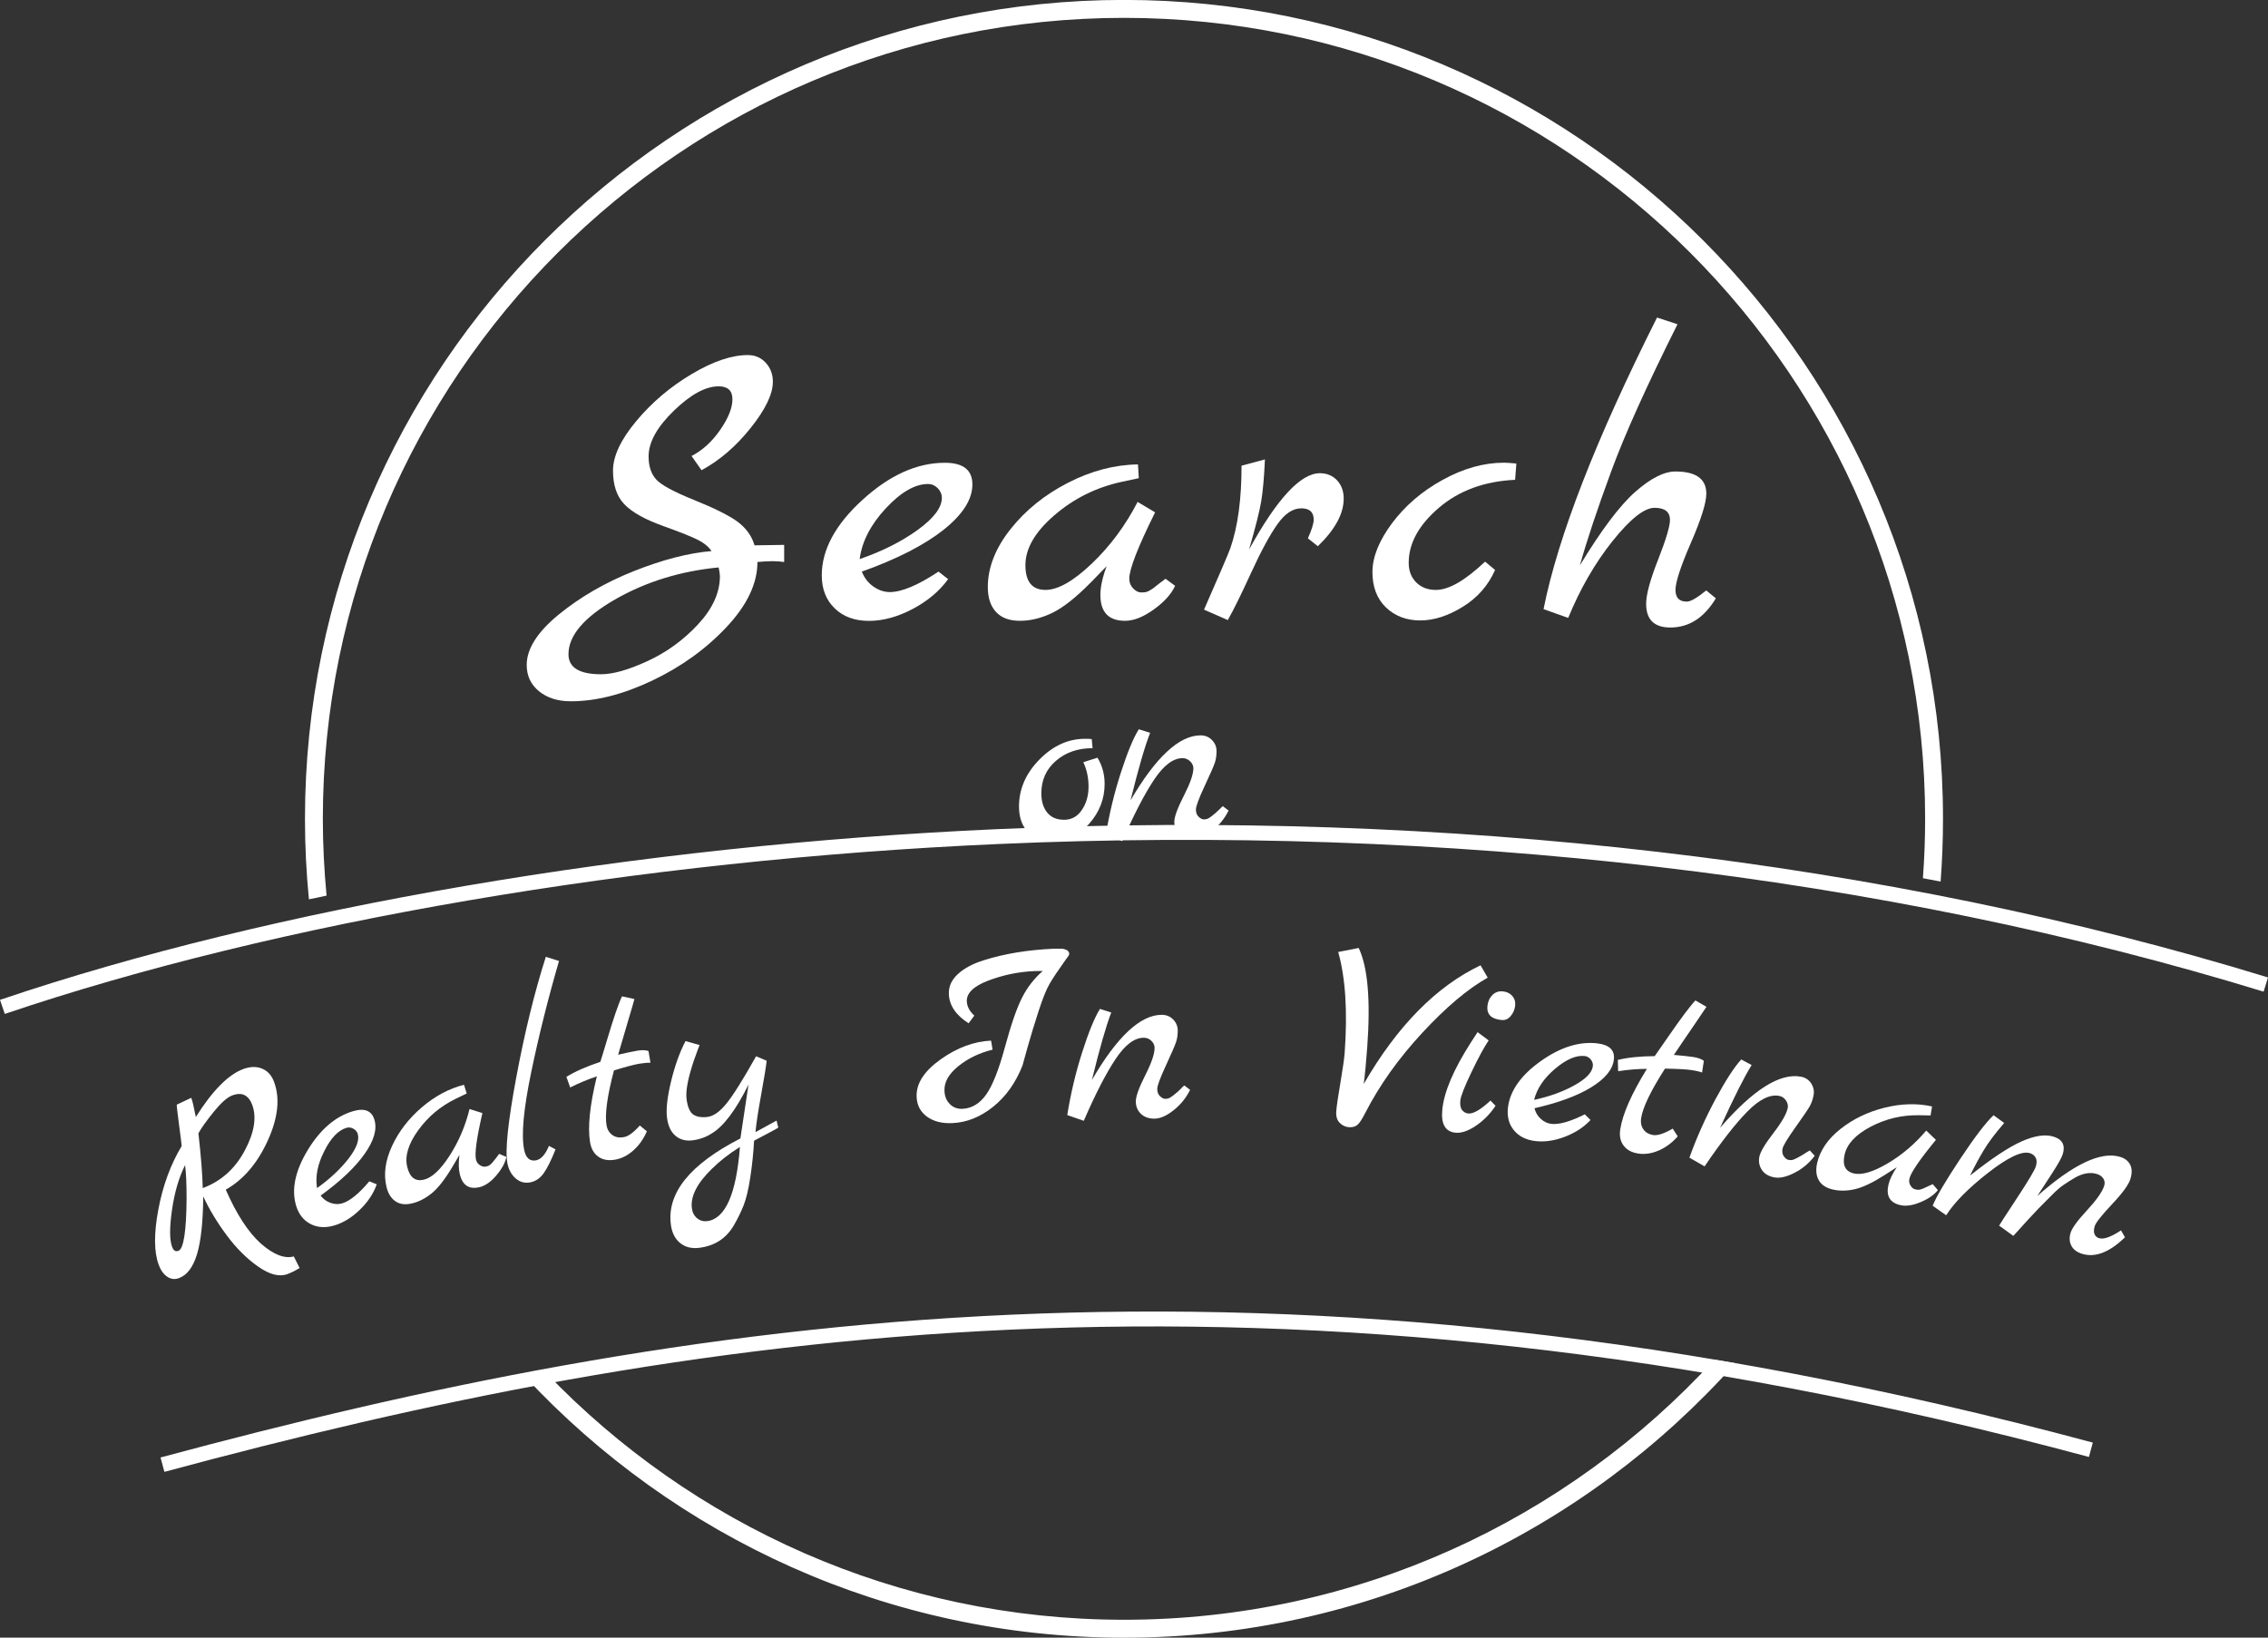 <!-- Generator: Adobe Illustrator 24.3.0, SVG Export Plug-In  -->
<svg version="1.1" xmlns="http://www.w3.org/2000/svg" xmlns:xlink="http://www.w3.org/1999/xlink" x="0px" y="0px"
	 width="304.61px" height="220px" viewBox="0 0 304.61 220" style="overflow:visible;enable-background:new 0 0 304.61 220;"
	 xml:space="preserve">
<rect x="0" y="0" width="304.61" height="220" fill="#333333" stroke="none"/>
<style type="text/css">
	.st0{enable-background:new    ;}
	.st1{fill:#FFFFFF;}
</style>
<defs>
</defs>
<g class="st0">
	<g>
		<path class="st1" d="M101.34,73.26l3.98-0.06v2.3c-0.45-0.07-0.97-0.11-1.57-0.11c-0.6,0-1.27,0.04-2.02,0.11
			c0,2.88-1.38,5.79-4.15,8.74c-2.77,2.95-6.1,5.35-10,7.2c-3.9,1.85-7.54,2.77-10.9,2.77c-1.76,0-3.19-0.45-4.29-1.35
			c-1.1-0.9-1.65-2.07-1.65-3.53c0-2.17,1.44-4.43,4.31-6.78c2.88-2.35,6.24-4.3,10.09-5.83c3.85-1.53,7.32-2.43,10.42-2.69
			c-0.37-0.56-0.95-1.05-1.74-1.46c-0.78-0.41-2.39-1.06-4.82-1.93c-2.43-0.88-4.15-1.85-5.16-2.91c-1.01-1.06-1.51-2.57-1.51-4.51
			c0-1.94,1.05-4.17,3.14-6.67c2.09-2.5,4.57-4.6,7.43-6.3c2.86-1.7,5.37-2.55,7.54-2.55c0.97,0,1.77,0.35,2.41,1.04
			c0.63,0.69,0.95,1.54,0.95,2.55c0,1.64-0.99,3.71-2.97,6.19c-1.98,2.48-4.18,4.38-6.61,5.69l-1.34-1.91
			c1.46-0.75,2.74-1.91,3.84-3.5c1.1-1.59,1.65-2.96,1.65-4.12c0-1.16-0.62-1.74-1.85-1.74c-1.76,0-3.76,1.09-6.02,3.28
			c-2.26,2.19-3.39,4.23-3.39,6.14c0,1.31,0.34,2.33,1.01,3.08c0.67,0.75,2.37,1.67,5.1,2.77c2.73,1.1,4.67,2.07,5.83,2.91
			C100.2,70.94,100.97,71.99,101.34,73.26z M76.35,87.89c0,1.79,1.46,2.69,4.37,2.69c1.61,0,3.69-0.59,6.25-1.77
			c2.56-1.18,4.82-2.82,6.78-4.93c1.96-2.11,2.94-4.27,2.94-6.47c0-0.26-0.06-0.65-0.17-1.18c-5.12,0.49-9.76,1.92-13.93,4.31
			C78.43,82.94,76.35,85.39,76.35,87.89z"/>
	</g>
	<g>
		<path class="st1" d="M126.05,76.79l1.29,1.01c-1.16,1.61-2.75,2.94-4.76,4.01c-2.02,1.06-3.98,1.6-5.88,1.6s-3.44-0.56-4.59-1.68
			c-1.16-1.12-1.74-2.6-1.74-4.43c0-3.44,1.82-6.82,5.46-10.14c3.64-3.33,7.33-4.99,11.07-4.99c2.47,0,3.7,0.97,3.7,2.91
			c0,2.02-1.3,4.05-3.89,6.11c-2.6,2.05-6.25,3.92-10.96,5.6c0.34,0.86,0.86,1.53,1.57,2.02c0.71,0.49,1.44,0.73,2.19,0.73
			C121.1,79.54,123.29,78.62,126.05,76.79z M115.46,75.11c3.03-1.05,5.62-2.35,7.79-3.92c2.17-1.57,3.25-3.01,3.25-4.32
			c0-0.48-0.19-0.91-0.56-1.29c-0.37-0.37-0.8-0.56-1.29-0.56c-1.76,0-3.65,1.09-5.69,3.28C116.93,70.49,115.76,72.76,115.46,75.11z
			"/>
	</g>
	<g>
		<path class="st1" d="M156.54,77.75l1.29,0.95c-0.52,1.12-1.48,2.19-2.89,3.19c-1.4,1.01-2.68,1.51-3.84,1.51
			c-2.2,0-3.31-1.16-3.31-3.47c0-1.08,0.28-2.37,0.84-3.87l-2.07,2.13c-2.02,2.05-3.76,3.44-5.24,4.15
			c-1.48,0.71-2.92,1.06-4.34,1.06c-1.42,0-2.49-0.4-3.22-1.2c-0.73-0.8-1.09-1.91-1.09-3.33c0-2.61,1.01-5.2,3.03-7.76
			c2.02-2.56,4.6-4.64,7.73-6.25c3.14-1.61,6.28-2.43,9.41-2.47l0.11,1.85l-2.35,0.5c-3.4,0.75-6.4,2.24-8.99,4.48
			c-2.6,2.24-3.89,4.47-3.89,6.7c0,2.22,0.9,3.33,2.69,3.33c1.68,0,3.75-1.18,6.22-3.53c2.47-2.35,4.52-5.12,6.16-8.29l2.35,1.4
			c-2.32,4.67-3.47,7.64-3.47,8.91c0,0.52,0.18,0.96,0.53,1.32c0.35,0.36,0.71,0.53,1.06,0.53c0.35,0,0.59-0.02,0.7-0.06
			c0.11-0.04,0.22-0.08,0.34-0.14c0.11-0.06,0.25-0.14,0.42-0.25c0.17-0.11,0.32-0.22,0.45-0.34c0.13-0.11,0.34-0.28,0.64-0.5
			C156.11,78.08,156.35,77.9,156.54,77.75z"/>
	</g>
	<g>
		<path class="st1" d="M177.27,63.57c0.93,0,1.7,0.32,2.3,0.95c0.6,0.64,0.9,1.46,0.9,2.47c0,2.02-1.16,4.15-3.47,6.39l-1.34-1.06
			c0.52-1.16,0.78-2,0.78-2.52c0-1.01-0.56-1.51-1.68-1.51s-2.19,0.71-3.19,2.13c-1.01,1.42-2.2,3.61-3.56,6.58
			c-1.36,2.97-2.4,5.07-3.11,6.3l-3.19-1.4c2.05-4.67,3.23-7.42,3.53-8.24c1.01-2.91,1.51-6.61,1.51-11.1l3.14-0.84
			c-0.11,2.43-0.28,4.31-0.5,5.63c-0.22,1.33-0.77,3.48-1.63,6.47C171.52,66.99,174.69,63.57,177.27,63.57z"/>
	</g>
	<g>
		<path class="st1" d="M199.46,75.45l1.34,1.12c-0.9,2.05-2.33,3.7-4.31,4.93c-1.98,1.23-3.89,1.85-5.74,1.85
			c-1.85,0-3.38-0.58-4.6-1.74c-1.21-1.16-1.82-2.75-1.82-4.76c0-2.02,0.88-4.2,2.63-6.56c1.76-2.35,4.02-4.3,6.81-5.83
			c2.78-1.53,5.52-2.3,8.21-2.3c0.37,0,0.93,0.04,1.68,0.11l-0.17,2.19c-4.11,0.19-7.52,1.44-10.23,3.75
			c-2.71,2.32-4.06,4.78-4.06,7.4c0,1.08,0.34,1.96,1.01,2.63c0.67,0.67,1.55,1.01,2.63,1.01
			C194.57,79.26,196.77,77.99,199.46,75.45z"/>
	</g>
	<g>
		<path class="st1" d="M229.16,79.32l1.29,1.06c-1.57,2.62-3.61,3.92-6.11,3.92c-2.17,0-3.25-1.06-3.25-3.19
			c0-1.23,0.53-3.2,1.6-5.91c1.06-2.71,1.6-4.49,1.6-5.35c0-1.08-0.69-1.63-2.07-1.63c-1.38,0-3.26,1.49-5.63,4.45
			c-2.37,2.97-4.36,6.42-5.97,10.34l-3.31-1.18c1.94-9.75,7.02-22.81,15.24-39.17l2.75,0.9c-4.15,8.29-7.12,14.89-8.91,19.78
			c-1.87,5.08-3.27,9.28-4.2,12.61c2.88-4.74,5.35-8.03,7.42-9.86c2.07-1.83,3.88-2.75,5.41-2.75c2.76,0,4.15,0.99,4.15,2.97
			c0,1.23-0.69,3.44-2.07,6.61c-1.38,3.18-2.07,5.29-2.07,6.33c0,1.05,0.5,1.57,1.51,1.57C227.05,80.83,227.93,80.32,229.16,79.32z"
			/>
	</g>
</g>
<g>
	<g>
		<path class="st1" d="M43.86,120.32c-0.32-3.4-0.5-6.84-0.5-10.32c0-59.33,48.27-107.6,107.6-107.6
			c59.33,0,107.6,48.27,107.6,107.6c0,2.69-0.1,5.35-0.3,7.98c0.79,0.15,1.59,0.3,2.38,0.45c0.21-2.78,0.32-5.6,0.32-8.44
			c0-60.65-49.35-110-110-110c-60.65,0-110,49.35-110,110c0,3.65,0.18,7.26,0.53,10.83C42.28,120.66,43.07,120.49,43.86,120.32z"/>
	</g>
	<g>
		<path class="st1" d="M230.24,182.67c-19.68,21.45-47.93,34.93-79.27,34.93c-30.49,0-58.05-12.75-77.65-33.19
			c-0.94,0.17-1.89,0.32-2.83,0.5c20.1,21.58,48.74,35.1,80.48,35.1c32.6,0,61.94-14.26,82.1-36.87
			C232.12,182.98,231.18,182.81,230.24,182.67z"/>
	</g>
</g>
<g>
	<g>
		<path class="st1" d="M39.46,168.79l0.78,1.56c-0.6,0.36-1.15,0.63-1.63,0.81c-1.09,0.41-2.4,0.07-3.93-1
			c-1.53-1.07-2.94-2.47-4.23-4.21c-1.29-1.73-2.34-3.47-3.15-5.22c-0.04,3.44-0.31,6.02-0.84,7.76c-0.53,1.74-1.33,2.81-2.42,3.21
			c-0.55,0.21-1.08,0.15-1.57-0.18c-0.49-0.33-0.88-0.86-1.15-1.6c-0.64-1.71-0.66-4.18-0.06-7.4c0.6-3.22,1.65-6.08,3.14-8.56
			c0-0.16-0.12-1.07-0.34-2.76c-0.22-1.68-0.33-2.62-0.32-2.8l1.95-0.92c0.15,0.39,0.35,1.25,0.61,2.58
			c2.23-3.54,4.35-5.69,6.36-6.44c0.95-0.35,1.79-0.37,2.54-0.06c0.75,0.31,1.29,0.91,1.61,1.79c0.82,2.2,0.54,4.82-0.85,7.88
			c-1.39,3.06-3.27,5.25-5.64,6.59c1.44,3.28,3,5.69,4.69,7.22C36.72,168.54,38.2,169.13,39.46,168.79z M25.06,160.98
			c0-1.9-0.06-3.38-0.2-4.46c-0.83,1.65-1.42,3.66-1.76,6.03s-0.34,4.02,0.02,4.97c0.18,0.49,0.47,0.66,0.86,0.51
			C24.66,167.76,25.03,165.41,25.06,160.98z M27.23,159.61c2.45-0.91,4.33-2.59,5.63-5.02c1.3-2.43,1.64-4.49,1.01-6.18
			c-0.23-0.62-0.57-1.05-1.01-1.28c-0.44-0.23-1-0.22-1.67,0.03c-0.67,0.25-1.5,0.99-2.49,2.21c-0.99,1.23-1.67,2.18-2.05,2.88
			C27,155.35,27.19,157.81,27.23,159.61z"/>
	</g>
	<g>
		<path class="st1" d="M49.6,158.7l1,0.4c-0.43,1.23-1.19,2.37-2.27,3.42s-2.22,1.75-3.43,2.11s-2.28,0.28-3.22-0.21
			c-0.94-0.5-1.58-1.32-1.92-2.48c-0.64-2.18-0.11-4.66,1.57-7.44c1.69-2.78,3.72-4.52,6.08-5.22c1.56-0.46,2.52-0.07,2.88,1.16
			c0.38,1.28-0.07,2.81-1.33,4.59c-1.26,1.79-3.23,3.65-5.9,5.59c0.37,0.48,0.83,0.81,1.37,0.99c0.54,0.18,1.05,0.19,1.52,0.05
			C46.97,161.36,48.19,160.38,49.6,158.7z M42.58,159.61c1.72-1.23,3.12-2.54,4.21-3.93c1.08-1.4,1.5-2.51,1.26-3.34
			c-0.09-0.31-0.29-0.54-0.59-0.71c-0.31-0.17-0.61-0.21-0.92-0.12c-1.11,0.33-2.11,1.37-2.99,3.14
			C42.65,156.41,42.33,158.06,42.58,159.61z"/>
	</g>
	<g>
		<path class="st1" d="M67.04,155.01l0.97,0.41c-0.16,0.8-0.62,1.63-1.36,2.5s-1.49,1.38-2.23,1.56c-1.42,0.34-2.3-0.24-2.66-1.72
			c-0.17-0.7-0.19-1.57-0.05-2.61l-1,1.69c-0.98,1.63-1.89,2.79-2.73,3.47c-0.84,0.68-1.71,1.13-2.62,1.35
			c-0.91,0.22-1.66,0.13-2.25-0.28c-0.59-0.4-1-1.06-1.21-1.97c-0.4-1.68-0.15-3.5,0.75-5.45c0.9-1.95,2.24-3.69,4-5.2
			c1.77-1.51,3.66-2.52,5.67-3.03l0.36,1.17l-1.43,0.69c-2.07,1-3.76,2.42-5.09,4.26s-1.81,3.47-1.47,4.9
			c0.34,1.43,1.09,2,2.24,1.73c1.08-0.26,2.23-1.33,3.45-3.22c1.22-1.89,2.12-3.98,2.68-6.27l1.73,0.54
			c-0.77,3.35-1.06,5.44-0.86,6.25c0.08,0.34,0.26,0.59,0.54,0.76c0.28,0.17,0.54,0.23,0.77,0.18c0.23-0.05,0.38-0.1,0.44-0.14
			c0.07-0.04,0.13-0.09,0.19-0.14c0.06-0.05,0.14-0.13,0.23-0.23c0.09-0.1,0.17-0.19,0.24-0.29s0.18-0.23,0.34-0.42
			C66.82,155.29,66.94,155.14,67.04,155.01z"/>
	</g>
	<g>
		<path class="st1" d="M73.73,153.94l0.88,0.47c-0.57,1.44-1.1,2.51-1.58,3.19c-0.48,0.68-1.09,1.1-1.81,1.24
			c-0.73,0.14-1.38-0.03-1.95-0.52c-0.57-0.49-0.95-1.17-1.12-2.04c-0.33-1.69,0.07-5.56,1.2-11.6c1.13-6.04,2.45-11.42,3.96-16.14
			l1.77,0.56c-1.47,5.06-2.72,10.05-3.74,14.97s-1.34,8.36-0.95,10.35c0.22,1.14,0.76,1.62,1.61,1.46
			C72.68,155.73,73.25,155.09,73.73,153.94z"/>
	</g>
	<g>
		<path class="st1" d="M85.93,151.2l0.95,0.78c-0.45,1.05-1.07,1.91-1.84,2.59s-1.6,1.09-2.48,1.23c-0.88,0.14-1.61,0.01-2.2-0.41
			c-0.59-0.41-0.96-1.06-1.11-1.94c-0.34-2.04-0.03-4.99,0.91-8.85c-1.21,0.4-2.4,0.9-3.58,1.49l-0.49-1.38l-0.04-0.03
			c1.13-0.71,2.66-1.39,4.58-2.03c0.13-0.4,0.43-1.36,0.88-2.88c0.9-3.02,1.58-5,2.03-5.92l1.67,0.36
			c-0.16,0.58-0.43,1.54-0.84,2.89c-0.4,1.35-0.85,2.88-1.35,4.59c1.08-0.25,1.94-0.43,2.57-0.54s1.14-0.09,1.51,0.05l0.26,1.57
			c-0.35-0.02-0.85,0.03-1.5,0.13c-0.65,0.11-1.78,0.4-3.4,0.9c-0.91,3.45-1.24,5.9-1,7.36c0.09,0.56,0.35,0.99,0.76,1.3
			c0.41,0.31,0.92,0.41,1.51,0.31C84.34,152.7,85.07,152.17,85.93,151.2z"/>
	</g>
	<g>
		<path class="st1" d="M104.3,150.54l0.23,0.94c-0.09,0.09-1.17,0.67-3.25,1.76c-0.09,1.65-0.26,3.3-0.51,4.93
			c-0.25,1.64-0.55,2.89-0.9,3.77c-0.35,0.88-0.78,1.76-1.29,2.64c-1.02,1.77-2.57,2.79-4.65,3.05c-1.03,0.13-1.89-0.08-2.58-0.64
			c-0.69-0.56-1.11-1.39-1.25-2.49c-0.54-4.23,2.57-8.09,9.34-11.56l1.09-7.23c-1.7,3.42-3.35,5.61-4.94,6.56
			c-0.78,0.5-1.63,0.8-2.55,0.92s-1.69-0.08-2.31-0.6c-0.62-0.52-1.01-1.34-1.15-2.46c-0.14-1.12,0.04-2.75,0.55-4.86
			s1.16-3.92,1.94-5.41l1.9,0.54c-0.06,0.08-0.32,0.78-0.78,2.08c-0.79,2.36-1.12,4.08-0.98,5.16c0.14,1.08,0.44,1.77,0.9,2.09
			c0.46,0.31,1.1,0.42,1.91,0.32c0.81-0.1,1.66-0.7,2.55-1.8c0.89-1.1,2.22-3.21,3.98-6.35l1.42,0.6c-0.09,0.83-0.34,2.35-0.74,4.55
			c-0.4,2.2-0.66,3.88-0.76,5.04L104.3,150.54z M99.38,154.08c-1.45,0.91-2.71,1.89-3.77,2.94c-1.99,1.94-2.88,3.7-2.69,5.27
			c0.07,0.59,0.31,1.04,0.7,1.37c0.39,0.32,0.84,0.45,1.36,0.39C97.42,163.73,98.89,160.41,99.38,154.08z"/>
	</g>
	<g>
		<path class="st1" d="M142.95,127.51c0.42,0.11,0.64,0.32,0.66,0.64c0,0.1-0.13,0.33-0.42,0.69c-1.07,1.5-1.82,2.62-2.24,3.36
			c-0.43,0.73-0.91,1.95-1.47,3.66c-0.55,1.7-1.05,3.34-1.49,4.9c-0.44,1.56-0.66,2.36-0.66,2.38c-0.91,2.31-2.22,4.16-3.94,5.54
			c-1.72,1.38-3.55,2.12-5.5,2.2c-1.38,0.06-2.51-0.23-3.39-0.87c-0.88-0.64-1.35-1.53-1.39-2.66c-0.08-1.77,1-3.45,3.22-5.03
			s4.49-2.42,6.78-2.52l0.2,1.21c-1.81,0.45-3.35,1.2-4.62,2.24c-1.28,1.04-1.89,2.14-1.84,3.3c0.03,0.74,0.27,1.33,0.73,1.78
			c0.45,0.45,1.01,0.66,1.68,0.63c1.26-0.06,2.31-0.69,3.18-1.9c0.86-1.21,1.7-3.33,2.52-6.35c0.82-3.02,1.58-5.24,2.3-6.66
			c0.71-1.41,1.64-2.61,2.79-3.6c-0.35-0.01-0.73,0-1.15,0.01c-2.12,0.09-4.17,0.52-6.15,1.27c-1.98,0.75-2.94,1.68-2.9,2.79
			c0.03,0.69,0.37,1.33,1.01,1.92l-0.77,1.03c-1.7-1.09-2.59-2.39-2.65-3.92c-0.04-1.01,0.35-1.9,1.2-2.68
			c0.84-0.78,1.99-1.4,3.46-1.86c2.8-0.89,5.96-1.41,9.49-1.56C142.34,127.43,142.8,127.44,142.95,127.51z"/>
	</g>
	<g>
		<path class="st1" d="M159.06,145.82l0.78,0.59c-0.54,1.09-1.28,2-2.23,2.75s-1.8,1.12-2.57,1.12c-0.76,0-1.37-0.22-1.82-0.66
			s-0.67-1-0.67-1.66c0-0.67,0.42-1.83,1.26-3.5c0.85-1.67,1.27-2.9,1.26-3.69c0-0.34-0.14-0.66-0.43-0.94
			c-0.28-0.28-0.62-0.42-1.02-0.42c-1.26,0-2.53,0.96-3.8,2.88c-1.28,1.92-2.7,4.68-4.26,8.28l-2.22-0.77
			c0.46-2.86,1.12-5.66,1.99-8.39c0.87-2.73,1.67-4.69,2.4-5.87l1.52,0.48c-0.68,1.75-1.55,4.78-2.6,9.07
			c3.38-5.83,6.51-8.75,9.37-8.76c0.62,0,1.13,0.21,1.54,0.62c0.41,0.42,0.61,0.91,0.62,1.48c0,0.57-0.07,1.08-0.22,1.54
			c-0.15,0.46-0.61,1.52-1.38,3.19c-0.77,1.67-1.16,2.71-1.15,3.13c0,0.42,0.12,0.75,0.37,0.98c0.25,0.23,0.48,0.35,0.7,0.35
			c0.22,0,0.41-0.04,0.55-0.11c0.15-0.08,0.31-0.19,0.5-0.33s0.35-0.28,0.5-0.41c0.15-0.12,0.33-0.29,0.54-0.5
			C158.81,146.03,158.96,145.89,159.06,145.82z"/>
	</g>
	<g>
		<path class="st1" d="M198.85,129.68l0.96,1.66c-2.66,1.49-5.58,3.95-8.77,7.39s-5.76,7.04-7.69,10.81
			c-0.4,0.79-0.74,1.31-1.02,1.56c-0.28,0.25-0.66,0.36-1.14,0.33c-0.48-0.03-0.9-0.23-1.26-0.59c-0.36-0.36-0.51-0.88-0.46-1.55
			c0.05-0.68,0.24-1.96,0.56-3.85c0.32-1.89,0.51-3.23,0.57-4.02c0.4-5.54,0.11-10.05-0.87-13.53l2.75-0.54
			c1.22,2.54,1.61,6.98,1.15,13.33c-0.15,2.07-0.31,3.71-0.47,4.94C187.67,137.82,192.91,132.51,198.85,129.68z"/>
	</g>
	<g>
		<path class="st1" d="M200.18,147.85l0.68,0.7c-0.7,1.07-1.57,1.96-2.61,2.67c-1.05,0.71-1.96,1.02-2.75,0.95
			c-1.38-0.13-1.97-1.15-1.79-3.07c0.22-2.38,1.5-5.4,3.83-9.04c0.52-0.79,0.83-1.26,0.91-1.4l1.49,1.11
			c-0.6,0.88-1.38,2.31-2.32,4.28c-0.94,1.97-1.44,3.24-1.49,3.82c-0.05,0.58,0.03,1,0.25,1.27s0.5,0.42,0.85,0.45
			C197.89,149.64,198.88,149.07,200.18,147.85z M201.68,137.03c-1.38-0.13-2.01-0.75-1.91-1.85c0.06-0.61,0.28-1.11,0.66-1.5
			c0.38-0.38,0.84-0.55,1.39-0.5c0.54,0.05,0.97,0.25,1.28,0.6c0.31,0.35,0.45,0.79,0.4,1.3s-0.24,0.98-0.58,1.39
			C202.59,136.89,202.17,137.08,201.68,137.03z"/>
	</g>
	<g>
		<path class="st1" d="M212.85,149.7l0.77,0.76c-0.89,0.96-2.03,1.71-3.44,2.25c-1.41,0.54-2.73,0.73-3.98,0.58
			s-2.21-0.64-2.88-1.46s-0.93-1.84-0.79-3.04c0.27-2.25,1.73-4.33,4.38-6.22c2.65-1.89,5.2-2.69,7.65-2.4
			c1.62,0.2,2.35,0.93,2.19,2.2c-0.16,1.32-1.17,2.55-3.04,3.7s-4.41,2.08-7.62,2.81c0.15,0.59,0.44,1.07,0.87,1.45
			s0.88,0.59,1.38,0.65C209.38,151.11,210.89,150.68,212.85,149.7z M206.04,147.76c2.07-0.45,3.87-1.1,5.42-1.96
			c1.54-0.86,2.37-1.71,2.47-2.57c0.04-0.32-0.05-0.61-0.27-0.89c-0.22-0.27-0.48-0.43-0.8-0.47c-1.15-0.14-2.48,0.43-3.99,1.7
			C207.36,144.85,206.42,146.24,206.04,147.76z"/>
	</g>
	<g>
		<path class="st1" d="M224.66,151.62l0.67,1.04c-0.75,0.86-1.6,1.49-2.55,1.9c-0.95,0.41-1.86,0.54-2.74,0.41s-1.54-0.49-1.97-1.06
			c-0.44-0.58-0.59-1.3-0.46-2.18c0.31-2.05,1.5-4.76,3.58-8.14c-1.27,0.01-2.56,0.11-3.86,0.32l-0.04-1.47l-0.03-0.04
			c1.3-0.33,2.96-0.5,4.98-0.52c0.25-0.34,0.82-1.16,1.72-2.47c1.79-2.6,3.04-4.27,3.75-5.01l1.48,0.86
			c-0.33,0.5-0.89,1.33-1.69,2.5c-0.8,1.17-1.7,2.48-2.69,3.96c1.11,0.09,1.98,0.19,2.61,0.28c0.63,0.1,1.11,0.27,1.42,0.51
			l-0.24,1.57c-0.33-0.12-0.82-0.24-1.47-0.33c-0.65-0.1-1.82-0.16-3.51-0.19c-1.92,3-3,5.24-3.21,6.7
			c-0.08,0.56,0.02,1.05,0.32,1.47s0.75,0.67,1.34,0.76C222.68,152.56,223.54,152.27,224.66,151.62z"/>
	</g>
	<g>
		<path class="st1" d="M243.07,154.55l0.66,0.72c-0.73,0.97-1.63,1.73-2.7,2.28c-1.07,0.55-1.98,0.76-2.73,0.62
			c-0.75-0.14-1.31-0.47-1.66-0.99s-0.47-1.1-0.35-1.76c0.12-0.65,0.75-1.72,1.89-3.2s1.78-2.61,1.93-3.39
			c0.06-0.34-0.02-0.67-0.25-1.01c-0.23-0.33-0.53-0.53-0.92-0.6c-1.24-0.23-2.66,0.48-4.27,2.12s-3.52,4.09-5.73,7.35l-2.04-1.17
			c0.98-2.73,2.16-5.35,3.51-7.87c1.36-2.52,2.51-4.29,3.45-5.32l1.4,0.75c-1,1.6-2.41,4.41-4.24,8.43
			c4.41-5.1,8.02-7.39,10.84-6.87c0.61,0.11,1.07,0.41,1.39,0.9c0.32,0.49,0.43,1.01,0.33,1.57c-0.1,0.56-0.27,1.05-0.5,1.47
			c-0.23,0.42-0.88,1.38-1.95,2.88s-1.64,2.45-1.72,2.86c-0.08,0.41-0.02,0.76,0.18,1.03c0.2,0.28,0.41,0.43,0.63,0.47
			c0.22,0.04,0.41,0.04,0.57-0.01s0.34-0.12,0.55-0.24c0.21-0.11,0.4-0.21,0.57-0.31c0.17-0.09,0.37-0.22,0.62-0.39
			C242.78,154.72,242.96,154.61,243.07,154.55z"/>
	</g>
	<g>
		<path class="st1" d="M259.58,159.08l0.69,0.8c-0.5,0.64-1.28,1.18-2.33,1.62c-1.05,0.44-1.95,0.57-2.7,0.4
			c-1.42-0.33-1.95-1.24-1.61-2.73c0.16-0.7,0.53-1.48,1.12-2.36l-1.65,1.06c-1.6,1.02-2.93,1.65-3.99,1.89
			c-1.06,0.24-2.04,0.25-2.95,0.04c-0.91-0.21-1.54-0.63-1.89-1.26c-0.35-0.62-0.42-1.39-0.21-2.31c0.39-1.68,1.42-3.2,3.1-4.54
			c1.68-1.34,3.65-2.3,5.91-2.87s4.4-0.63,6.42-0.18l-0.2,1.21l-1.59-0.03c-2.3-0.03-4.45,0.49-6.45,1.54c-2,1.05-3.17,2.3-3.5,3.73
			c-0.33,1.43,0.08,2.28,1.23,2.55c1.08,0.25,2.59-0.2,4.53-1.34s3.67-2.62,5.2-4.42l1.3,1.25c-2.19,2.66-3.37,4.4-3.56,5.21
			c-0.08,0.34-0.03,0.65,0.15,0.93c0.17,0.28,0.38,0.45,0.61,0.5c0.23,0.05,0.38,0.08,0.46,0.07c0.08-0.01,0.16-0.02,0.24-0.04
			c0.08-0.02,0.18-0.05,0.31-0.1s0.24-0.1,0.34-0.15c0.1-0.05,0.26-0.13,0.49-0.23S259.43,159.15,259.58,159.08z"/>
	</g>
	<g>
		<path class="st1" d="M284.87,165.29l0.53,0.93c-2.07,2.01-3.98,2.75-5.72,2.23c-0.71-0.21-1.2-0.57-1.47-1.08
			c-0.27-0.51-0.31-1.08-0.12-1.73c0.19-0.65,0.92-1.65,2.17-3c1.25-1.35,2.03-2.43,2.32-3.25c0.14-0.37,0.12-0.71-0.06-1.02
			s-0.48-0.53-0.9-0.66c-0.43-0.13-0.89-0.16-1.38-0.08s-1.02,0.27-1.57,0.59s-1.06,0.65-1.53,0.97s-1.03,0.81-1.67,1.47
			c-0.65,0.66-1.19,1.2-1.63,1.64c-0.79,0.82-1.93,2.06-3.43,3.73l-1.91-1.38c0.02-0.07,0.81-1.29,2.37-3.66s2.41-3.8,2.56-4.29
			c0.15-0.5,0.14-0.89-0.03-1.19c-0.17-0.29-0.43-0.5-0.79-0.6c-1.06-0.32-2.93,0.57-5.6,2.65c-2.67,2.09-4.54,3.99-5.62,5.7
			l-1.82-1.28c0.49-1.22,1.72-3.3,3.68-6.26c1.96-2.95,3.46-4.92,4.5-5.9l1.43,1.04c-1.22,1.41-2.14,2.64-2.76,3.68
			c-0.62,1.04-1.23,2.16-1.82,3.38c2.9-2.3,5.21-3.83,6.93-4.59c1.72-0.76,3.14-0.98,4.25-0.64c1.21,0.36,1.63,1.14,1.27,2.35
			c-0.14,0.47-0.63,1.34-1.46,2.62c-0.83,1.27-1.48,2.27-1.96,3.01c4.83-4.27,8.53-6.03,11.11-5.26c0.64,0.19,1.09,0.54,1.35,1.04
			c0.26,0.5,0.28,1.14,0.05,1.91c-0.23,0.77-1.05,1.91-2.47,3.41c-1.42,1.51-2.19,2.49-2.33,2.95s-0.14,0.83-0.02,1.09
			c0.12,0.27,0.33,0.45,0.61,0.53C282.54,166.53,283.52,166.18,284.87,165.29z"/>
	</g>
</g>
<g>
	<path class="st1" d="M0.64,136.21L0,134.32c36.72-12.43,85.52-20.78,133.9-22.93c60.51-2.68,119.54,4.21,170.71,19.92l-0.59,1.91
		c-50.96-15.64-109.76-22.5-170.04-19.83C85.79,115.52,37.19,123.84,0.64,136.21z"/>
</g>
<g>
	<path class="st1" d="M22.08,197.73l-0.52-1.93c69.32-18.66,148.74-31.82,259.52-2l-0.52,1.93
		C170.24,166.03,91.13,179.14,22.08,197.73z"/>
</g>
<g>
	<g>
		<path class="st1" d="M147.4,101.79c0.64,1.06,0.96,2.23,0.96,3.52c0,2-0.69,3.78-2.07,5.35c-1.38,1.57-3.01,2.35-4.88,2.35
			c-1.43,0-2.55-0.41-3.35-1.24c-0.8-0.83-1.2-1.97-1.2-3.42c0-2.34,0.91-4.45,2.74-6.31c1.82-1.86,3.87-2.79,6.14-2.79
			c0.42,0,0.71,0.01,0.89,0.04l0.11,1.22c-1.97,0-3.62,0.57-4.92,1.7c-1.31,1.13-1.96,2.59-1.96,4.37c0,1.06,0.26,1.92,0.78,2.57
			c0.52,0.65,1.28,0.98,2.28,0.98c1,0,1.79-0.44,2.39-1.33s0.89-1.93,0.89-3.13s-0.24-2.29-0.7-3.28L147.4,101.79z"/>
	</g>
	<g>
		<path class="st1" d="M164.23,108.3l0.78,0.59c-0.54,1.09-1.29,2-2.24,2.74c-0.95,0.74-1.81,1.11-2.57,1.11
			c-0.76,0-1.37-0.22-1.81-0.67s-0.67-1-0.67-1.67s0.43-1.83,1.28-3.5c0.85-1.67,1.28-2.89,1.28-3.68c0-0.35-0.14-0.66-0.43-0.94
			s-0.62-0.43-1.02-0.43c-1.26,0-2.53,0.96-3.81,2.87c-1.28,1.91-2.71,4.67-4.29,8.27l-2.22-0.78c0.47-2.86,1.14-5.66,2.02-8.38
			c0.88-2.73,1.68-4.68,2.42-5.86l1.52,0.48c-0.69,1.75-1.57,4.77-2.63,9.07c3.4-5.82,6.54-8.73,9.4-8.73
			c0.62,0,1.13,0.21,1.54,0.63c0.41,0.42,0.61,0.91,0.61,1.48s-0.07,1.08-0.22,1.54c-0.15,0.46-0.61,1.52-1.39,3.18
			c-0.78,1.67-1.16,2.71-1.16,3.13c0,0.42,0.12,0.75,0.37,0.98c0.25,0.24,0.48,0.35,0.7,0.35s0.41-0.04,0.55-0.11
			c0.15-0.07,0.31-0.19,0.5-0.33c0.19-0.15,0.35-0.28,0.5-0.41s0.33-0.29,0.54-0.5C163.98,108.52,164.13,108.38,164.23,108.3z"/>
	</g>
</g>
</svg>
